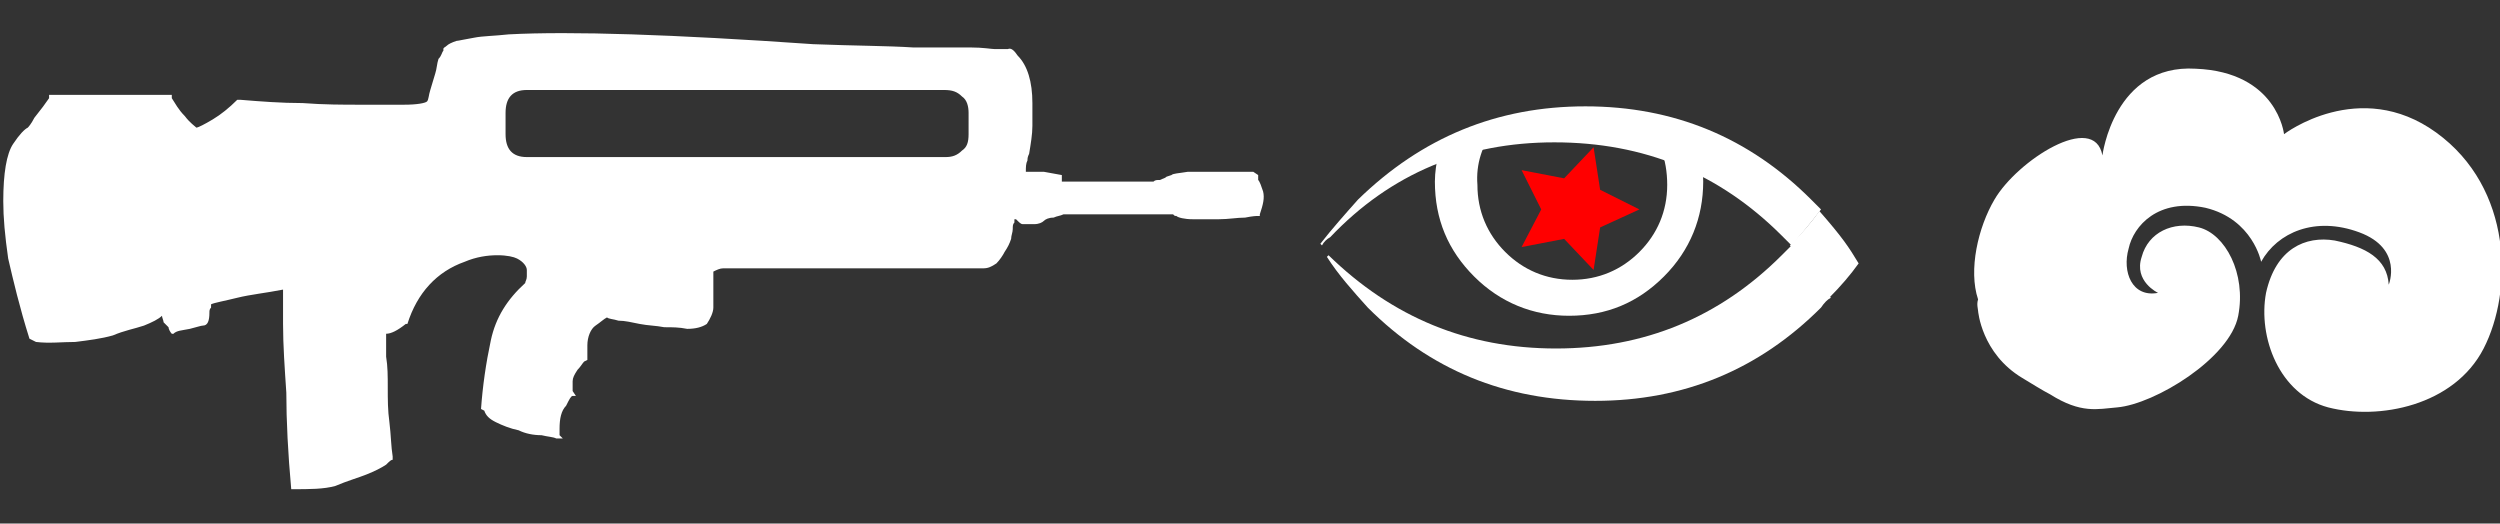 <?xml version="1.0" encoding="utf-8"?>
<!-- Generator: Adobe Illustrator 21.0.2, SVG Export Plug-In . SVG Version: 6.00 Build 0)  -->
<svg version="1.1" id="Слой_1" xmlns="http://www.w3.org/2000/svg" xmlns:xlink="http://www.w3.org/1999/xlink" x="0px" y="0px"
	 width="152.8px" height="32px" viewBox="0 0 152.8 32" enable-background="new 0 0 152.8 32" xml:space="preserve">
<rect x="0" y="0" width="152.8" height="32" fill="#333333" stroke="none"/>
<g id="Selected_Items">
	<g>
		<g id="Selected_Items_8_">
			<path fill="#FFFFFF" d="M77.2,11.7c0.1,0.4,0,0.8-0.2,1.4v0.1h-0.1c-0.1,0-0.3,0-0.8,0.1c-0.5,0-1,0.1-1.6,0.1
				c-0.6,0-1.1,0-1.6,0c-0.5,0-0.9-0.1-1-0.2c-0.1,0-0.1,0-0.2-0.1c-0.1,0-0.1,0-0.1,0H65c-0.2,0.1-0.4,0.1-0.6,0.2
				c-0.3,0-0.5,0.1-0.6,0.2c-0.1,0.1-0.3,0.2-0.6,0.2c-0.4,0-0.6,0-0.7,0c-0.1,0-0.2-0.1-0.4-0.3H62c0,0,0,0.1,0,0.2
				c-0.1,0.1-0.1,0.2-0.1,0.4v0c0,0.2-0.1,0.4-0.1,0.6c-0.1,0.3-0.2,0.5-0.4,0.8c-0.1,0.2-0.3,0.5-0.5,0.7c-0.3,0.2-0.5,0.3-0.8,0.3
				H44.2c-0.2,0-0.4,0.1-0.6,0.2v1.1c0,0.3,0,0.7,0,1.1c0,0.3-0.2,0.7-0.4,1c-0.3,0.2-0.7,0.3-1.2,0.3C41.5,20,41.1,20,40.6,20
				c-0.5-0.1-1-0.1-1.5-0.2c-0.5-0.1-0.9-0.2-1.3-0.2c-0.3-0.1-0.6-0.1-0.7-0.2c-0.2,0.1-0.4,0.3-0.7,0.5c-0.3,0.2-0.5,0.7-0.5,1.2
				V22l-0.2,0.1c-0.1,0.1-0.2,0.3-0.4,0.5c-0.2,0.3-0.3,0.5-0.3,0.7c0,0.2,0,0.3,0,0.4c0,0.1,0,0.2,0,0.2l0.2,0.3h-0.2
				c-0.1,0-0.2,0.2-0.4,0.6c-0.3,0.3-0.4,0.8-0.4,1.4v0.4l0.2,0.2H34c-0.2-0.1-0.5-0.1-0.9-0.2c-0.5,0-1-0.1-1.4-0.3
				c-0.5-0.1-1-0.3-1.4-0.5c-0.4-0.2-0.6-0.4-0.7-0.7L29.4,25c0.1-1.4,0.3-2.8,0.6-4.2c0.3-1.4,1-2.5,2.1-3.5c0-0.1,0.1-0.2,0.1-0.4
				c0-0.2,0-0.3,0-0.4c0-0.2-0.2-0.5-0.6-0.7c-0.2-0.1-0.6-0.2-1.2-0.2c-0.6,0-1.3,0.1-2,0.4c-1.7,0.6-2.9,1.9-3.5,3.8l-0.1,0
				c-0.5,0.4-0.9,0.6-1.2,0.6v0.1c0,0.3,0,0.7,0,1.3c0.1,0.6,0.1,1.2,0.1,1.9c0,0.7,0,1.4,0.1,2.1c0.1,0.8,0.1,1.5,0.2,2.1v0.2
				c-0.1,0-0.2,0.1-0.4,0.3c-0.3,0.2-0.7,0.4-1.2,0.6c-0.5,0.2-1.2,0.4-1.9,0.7c-0.7,0.2-1.6,0.2-2.6,0.2h-0.1
				c-0.2-2.2-0.3-4.2-0.3-5.9c-0.1-1.5-0.2-2.9-0.2-4.2s0-2,0-2.1c-1,0.2-2,0.3-2.8,0.5c-0.8,0.2-1.4,0.3-1.6,0.4c0,0,0,0.1,0,0.2
				c-0.1,0.1-0.1,0.2-0.1,0.3c0,0.5-0.1,0.8-0.4,0.8c-0.1,0-0.4,0.1-0.8,0.2c-0.5,0.1-0.8,0.1-1,0.3h-0.1c-0.1-0.1-0.2-0.3-0.2-0.4
				c-0.1-0.1-0.2-0.2-0.3-0.3c0-0.1-0.1-0.3-0.1-0.4c-0.2,0.2-0.6,0.4-1.1,0.6c-0.6,0.2-1.2,0.3-1.9,0.6c-0.7,0.2-1.5,0.3-2.3,0.4
				C3.8,20.9,3,21,2.2,20.9L2,20.8l-0.2-0.1c-0.6-1.9-1-3.6-1.3-4.9c-0.2-1.4-0.3-2.5-0.3-3.5c0-1.7,0.2-2.9,0.6-3.5
				c0.4-0.6,0.7-0.9,0.9-1c0,0,0.2-0.2,0.4-0.6C2.5,6.7,2.8,6.3,3,6V5.8h7.5V6c0.2,0.3,0.4,0.7,0.8,1.1c0.3,0.4,0.6,0.6,0.7,0.7
				c0.1,0,0.5-0.2,1-0.5c0.5-0.3,1-0.7,1.5-1.2h0.2c1.2,0.1,2.5,0.2,3.8,0.2C19.8,6.4,21,6.4,22,6.4c1.1,0,2,0,2.7,0
				c0.8,0,1.3-0.1,1.4-0.2c0.1-0.1,0.1-0.4,0.2-0.7c0.1-0.3,0.2-0.7,0.3-1c0.1-0.3,0.1-0.6,0.2-0.9C27,3.4,27,3.2,27.1,3.1V3
				c0-0.1,0.1-0.1,0.2-0.2c0.1-0.1,0.3-0.2,0.6-0.3C28,2.5,28.4,2.4,29,2.3c0.5-0.1,1.2-0.1,2.1-0.2c3.8-0.2,10,0,18.6,0.6
				c2.5,0.1,4.6,0.1,6.1,0.2c1.5,0,2.7,0,3.5,0c0.8,0,1.3,0.1,1.5,0.1c0.2,0,0.4,0,0.4,0c0,0,0.2,0,0.4,0c0.2-0.1,0.4,0.1,0.6,0.4
				C62.8,4,63.1,5,63.1,6.3c0,0.5,0,0.9,0,1.4c0,0.5-0.1,1.1-0.2,1.7c-0.1,0.2-0.1,0.3-0.1,0.4c-0.1,0.2-0.1,0.4-0.1,0.7
				c0.1,0,0.3,0,0.4,0c0.1,0,0.2,0,0.3,0c0.2,0,0.3,0,0.4,0l1.1,0.2c0,0,0,0.1,0,0.1c0,0.1,0,0.1,0,0.2v0.1h5.6
				c0.1-0.1,0.2-0.1,0.4-0.1c0.2-0.1,0.3-0.1,0.4-0.2l0.3-0.1c0.1-0.1,0.4-0.1,1-0.2c0.5,0,1,0,1.5,0c0.6,0,1.1,0,1.6,0
				c0.5,0,0.8,0,0.9,0l0.3,0.2V11C77,11.1,77.1,11.4,77.2,11.7z M57.7,5.5H32.2c-0.9,0-1.3,0.5-1.3,1.4v1.3c0,0.9,0.4,1.4,1.3,1.4
				h25.6c0.4,0,0.7-0.1,1-0.4c0.3-0.2,0.4-0.5,0.4-1V6.9c0-0.4-0.1-0.8-0.4-1C58.5,5.6,58.2,5.5,57.7,5.5z"/>
		</g>
	</g>
</g>
<g id="guides">
</g>
<g id="Flash_2_">
	<path fill="#FFFFFF" d="M104.1,11.1c0,2.2-0.8,4.2-2.4,5.8c-1.6,1.6-3.5,2.4-5.8,2.4c-2.2,0-4.2-0.8-5.8-2.4
		c-1.6-1.6-2.4-3.5-2.4-5.8c0-0.6,0.1-1.1,0.2-1.7c0.2-0.1,0.4-0.1,0.6-0.3c0.8-0.4,1.5-0.8,2.3-1.1C91,8,91.1,8,91.3,7.9
		c-0.7,1-1.1,2.1-1,3.4c0,1.6,0.6,3,1.7,4.1c1.1,1.1,2.5,1.7,4.1,1.7c1.6,0,3-0.6,4.1-1.7c1.1-1.1,1.7-2.5,1.7-4.1
		c0-1.6-0.5-2.9-1.6-4.1c0.7,0.2,1.4,0.4,2.1,0.8c0,0,0,0,0,0c0.4,0.2,0.8,0.4,1.2,0.5C103.9,9.4,104.1,10.2,104.1,11.1z"/>
	<path fill="#FFFFFF" d="M111.9,18.2c-0.7-1.1-1.5-2.2-2.4-3.2c-0.2,0.2-0.4,0.4-0.6,0.6c-3.8,3.8-8.4,5.7-13.8,5.7
		s-10-1.9-13.9-5.7l-0.1,0.1c0.7,1.1,1.6,2.1,2.5,3.1c3.8,3.8,8.4,5.7,13.9,5.7c5.4,0,10-1.9,13.8-5.7
		C111.5,18.5,111.7,18.3,111.9,18.2L111.9,18.2z"/>
	<path fill="#FFFFFF" d="M109.4,15c0.9,1,1.7,2.1,2.4,3.2c0.7-0.7,1.3-1.4,1.8-2.1c-0.6-1-1-1.6-2.4-3.2
		C110.7,13.6,110.1,14.3,109.4,15L109.4,15z"/>
	<polygon fill="#FF0000" points="100.2,12.8 97.8,13.9 97.4,16.5 95.6,14.6 93,15.1 94.2,12.8 93,10.4 95.6,10.9 97.4,9 97.8,11.6 	
		"/>
	<path fill="#FFFFFF" d="M108.9,14.4c0.2,0.2,0.4,0.4,0.6,0.6c0.6-0.7,1.2-1.4,1.8-2.2c-0.2-0.2-0.4-0.4-0.6-0.6
		c-3.8-3.8-8.4-5.7-13.8-5.7c-5.4,0-10,1.9-13.9,5.7c-0.8,0.9-1.6,1.8-2.3,2.7l0.1,0.1c0.1-0.2,0.3-0.4,0.5-0.5
		C85,10.6,89.6,8.7,95,8.7C100.5,8.7,105.1,10.6,108.9,14.4L108.9,14.4z"/>
</g>
<g id="Smoke_2_">
	<path display="none" fill="#FFFFFF" d="M118,18.2c0.3-0.2,0.6-0.3,1-0.4c0.2-0.1,0.5-0.1,0.7-0.1l0.3,1.1"/>
	<path fill="#FFFFFF" d="M120.9,19c0,0,0.2,2.6,2.7,4.1c0.5,0.3,1.3,0.8,1.7,1c1.9,1.2,2.9,0.9,4.1,0.8c2.3-0.2,6.9-3,7.4-5.6
		c0.5-2.6-0.8-5-2.4-5.4c-1.6-0.4-3.1,0.3-3.5,1.8c-0.5,1.5,1,2.2,1,2.2c-1.6,0.3-2.2-1.3-1.8-2.7c0.3-1.4,1.8-3.1,4.7-2.5
		c2.9,0.7,3.4,3.3,3.4,3.3c1-1.8,3.3-2.8,6-1.8s1.8,3.2,1.8,3.2c-0.1-1.6-1.4-2.3-3.3-2.7c-1.8-0.3-3.6,0.5-4.2,3.2
		c-0.5,2.7,0.8,6.2,3.8,7c3.1,0.8,7.7-0.1,9.5-3.6c1.8-3.5,1.8-9.8-2.9-13.2s-9.3,0.1-9.3,0.1s-0.4-3.8-5.4-4
		c-5-0.3-5.7,5.3-5.7,5.3c-0.5-2.7-5.2,0.3-6.6,2.7c-1,1.7-1.6,4.3-1,6.1C120.8,18.6,120.9,18.9,120.9,19z"/>
</g>
</svg>
